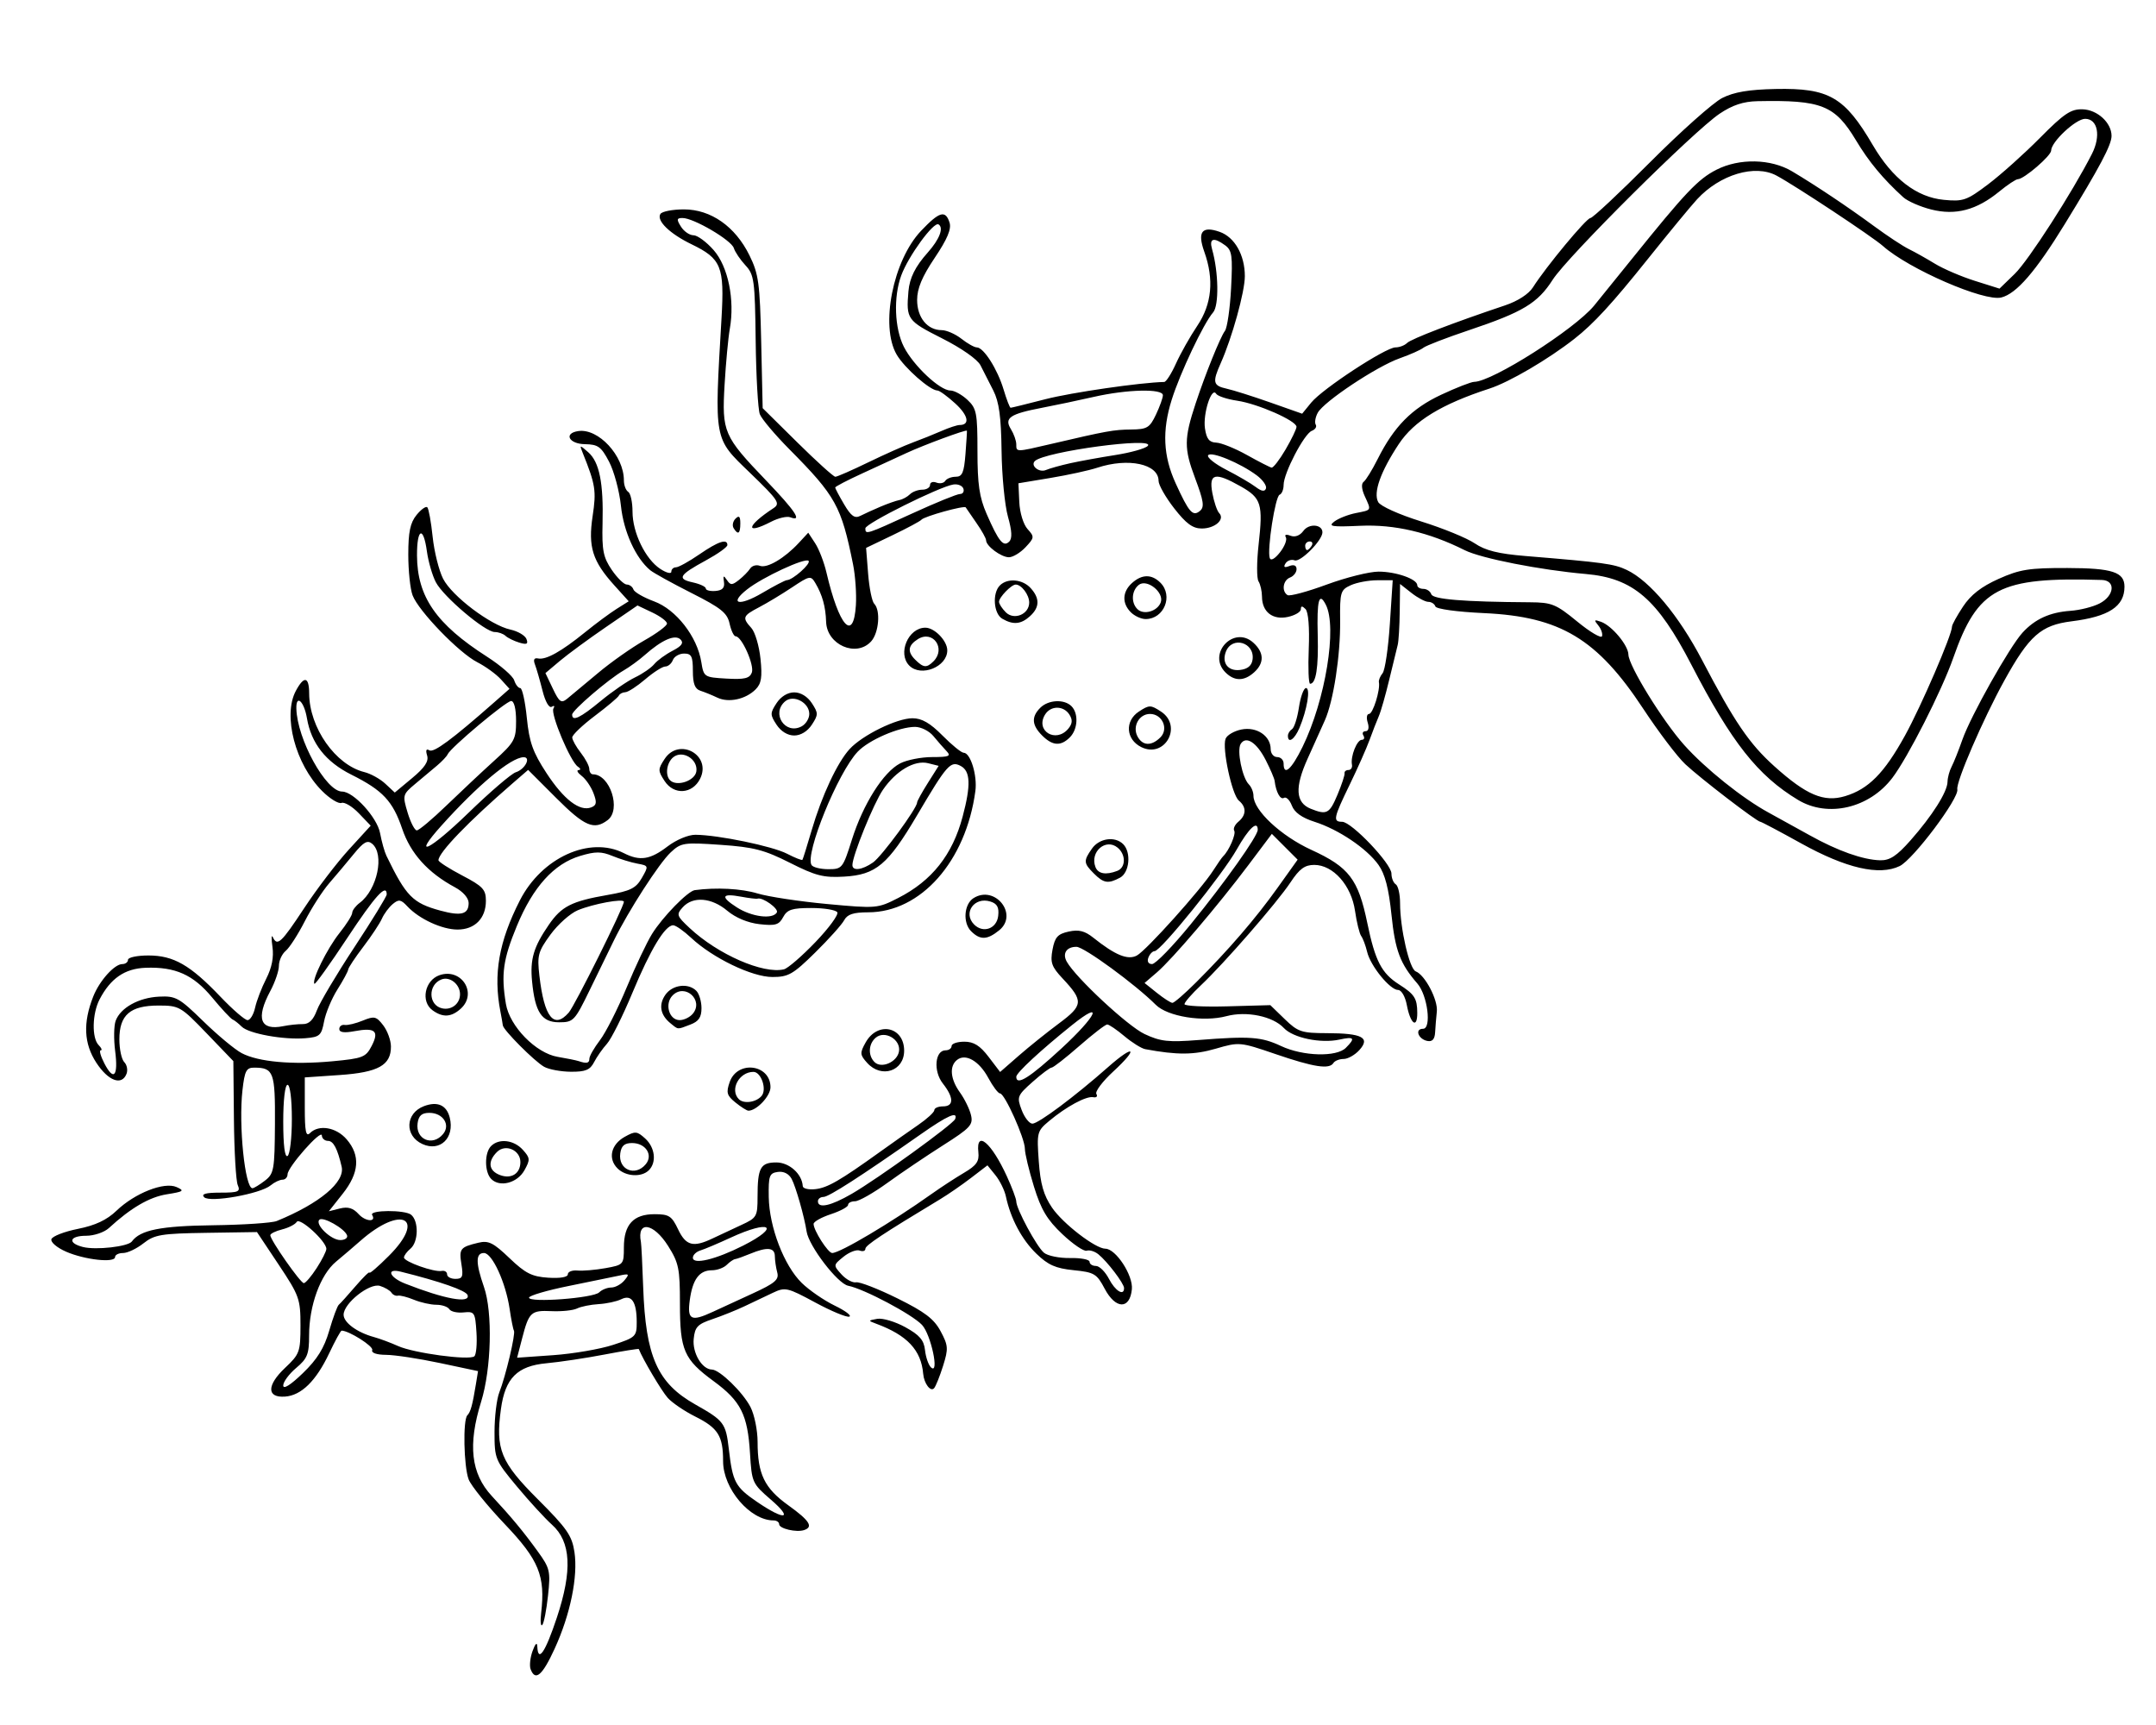 <?xml version="1.0" encoding="UTF-8" standalone="no"?>
<!-- Created with Inkscape (http://www.inkscape.org/) -->

<svg
   xmlns:dc="http://purl.org/dc/elements/1.1/"
   xmlns:cc="http://creativecommons.org/ns#"
   xmlns:rdf="http://www.w3.org/1999/02/22-rdf-syntax-ns#"
   xmlns:svg="http://www.w3.org/2000/svg"
   xmlns="http://www.w3.org/2000/svg"
   xmlns:sodipodi="http://sodipodi.sourceforge.net/DTD/sodipodi-0.dtd"
   xmlns:inkscape="http://www.inkscape.org/namespaces/inkscape"
   width="500"
   height="400"
   id="svg7055"
   version="1.1"
   inkscape:version="0.48.4 r9939"
   sodipodi:docname="prokaryote.svg">
  <defs
     id="defs7057" />
  <sodipodi:namedview
     id="base"
     pagecolor="#ffffff"
     bordercolor="#666666"
     borderopacity="1.0"
     inkscape:pageopacity="0.0"
     inkscape:pageshadow="2"
     inkscape:zoom="0.49497475"
     inkscape:cx="401.97395"
     inkscape:cy="572.56226"
     inkscape:document-units="px"
     inkscape:current-layer="layer1"
     showgrid="false"
     inkscape:window-width="846"
     inkscape:window-height="738"
     inkscape:window-x="430"
     inkscape:window-y="197"
     inkscape:window-maximized="0" />
  <g
     inkscape:label="Layer 1"
     inkscape:groupmode="layer"
     id="layer1"
     transform="translate(0,-652.362)">
    <path
       style="fill:#000000"
       d="m 123.059,1039.447 c -0.31,-0.807 -0.106,-2.719 0.452,-4.25 0.633,-1.734 1.045,-2.123 1.094,-1.033 0.173,3.834 1.863,1.336 4.534,-6.702 3.639,-10.952 3.288,-17.601 -1.139,-21.556 -1.617,-1.445 -5.275,-5.433 -8.128,-8.861 -5.058,-6.077 -5.188,-6.394 -5.188,-12.617 0,-3.511 0.5,-7.65 1.111,-9.198 1.478,-3.745 3.819,-13.62 3.392,-14.31 -0.186,-0.301 -0.634,-2.563 -0.996,-5.026 -0.897,-6.106 -4.048,-12.979 -5.951,-12.979 -1.951,0 -1.953,2.278 -0.005,7.87 2.05,5.887 1.726,18.953 -0.66,26.63 -3.107,9.995 -2.352,16.642 2.482,21.851 4.625,4.984 7.267,8.17 10.651,12.84 2.834,3.912 2.99,4.585 2.383,10.248 -0.357,3.333 -0.955,6.398 -1.327,6.81 -0.373,0.412 -0.493,-0.832 -0.267,-2.765 1.004,-8.597 -0.502,-12.284 -8.397,-20.573 -4.079,-4.282 -7.867,-8.969 -8.416,-10.414 -1.136,-2.987 -1.356,-13.806 -0.303,-14.859 0.748,-0.748 1.198,-2.383 1.981,-7.194 l 0.497,-3.057 -8.837,-1.875 c -4.86,-1.031 -10.475,-1.886 -12.477,-1.898 -2.219,-0.014 -3.476,-0.451 -3.22,-1.118 0.332,-0.866 -5.402,-4.495 -7.102,-4.495 -0.216,0 -1.512,2.362 -2.88,5.25 -3.039,6.416 -6.453,9.768 -10.229,10.043 -4.282,0.312 -4.283,-2.622 -0.002,-6.659 3.383,-3.191 3.573,-3.714 3.573,-9.853 0,-6.121 -0.283,-6.908 -5.046,-14.061 l -5.046,-7.577 -11.73,0.179 c -10.498,0.16 -12.03,0.415 -14.589,2.429 -1.572,1.238 -3.698,2.25 -4.724,2.25 -1.026,0 -1.865,0.42 -1.865,0.933 0,1.416 -7.006,0.654 -11.338,-1.233 -2.139,-0.932 -3.655,-2.22 -3.425,-2.91 0.227,-0.681 3,-1.757 6.162,-2.39 4.04,-0.809 6.694,-2.059 8.925,-4.201 4.256,-4.086 11.077,-6.772 13.947,-5.491 1.91,0.852 1.642,1.051 -2.269,1.676 -4.051,0.648 -8.33,3.142 -13.441,7.836 -1.066,0.979 -3.429,1.78 -5.25,1.78 -3.918,0 -4.404,1.688 -0.751,2.605 3.007,0.755 10.46,-0.087 11.334,-1.28 1.948,-2.66 6.667,-3.605 18.794,-3.762 7.046,-0.091 13.712,-0.534 14.812,-0.985 9.956,-4.075 15.874,-9.03 15.048,-12.6 -0.971,-4.195 -1.915,-5.978 -3.164,-5.978 -0.761,0 -1.403,-0.562 -1.426,-1.25 -0.055,-1.602 -7.951,7.332 -7.955,9 -0.002,0.688 -0.53,1.25 -1.174,1.25 -0.644,0 -1.882,0.591 -2.75,1.314 -2.374,1.976 -14.095,4.07 -15.412,2.753 -0.756,-0.756 0.335,-1.067 3.74,-1.067 4.201,0 4.711,-0.221 4.048,-1.75 -0.418,-0.963 -0.818,-7.825 -0.891,-15.25 l -0.131,-13.5 -6.195,-6.442 c -5.992,-6.232 -6.358,-6.442 -11.175,-6.442 -6.549,0 -9.063,2.175 -9.063,7.84 0,2.28 0.51,4.655 1.133,5.278 0.623,0.623 0.862,1.838 0.531,2.7 -1.088,2.835 -4.227,1.692 -7.005,-2.551 -2.901,-4.431 -3.125,-9.281 -0.712,-15.381 1.435,-3.627 4.909,-7.5 6.728,-7.5 0.729,0 1.326,-0.45 1.326,-1 0,-0.55 2.138,-0.998 4.75,-0.996 5.828,0.005 9.677,2.21 16.679,9.555 2.853,2.993 5.687,5.441 6.299,5.441 0.612,0 1.4,-1.306 1.75,-2.902 0.351,-1.596 1.513,-4.62 2.584,-6.72 1.299,-2.548 1.778,-4.991 1.44,-7.348 -0.278,-1.942 -0.242,-2.968 0.079,-2.28 1.036,2.214 1.923,1.393 7.305,-6.765 2.908,-4.408 7.562,-10.504 10.343,-13.546 l 5.056,-5.532 -2.757,-2.878 c -1.517,-1.583 -3.321,-2.662 -4.01,-2.398 -0.689,0.264 -2.716,-0.983 -4.505,-2.772 -6.206,-6.206 -9.162,-17.475 -6.089,-23.217 1.904,-3.558 3.073,-3.328 3.091,0.608 0.037,7.928 6.101,16.57 12.793,18.23 1.481,0.367 3.675,1.585 4.876,2.706 l 2.184,2.038 4.039,-3.362 c 2.926,-2.436 3.879,-3.879 3.459,-5.237 -0.377,-1.219 -0.193,-1.636 0.525,-1.192 1.007,0.623 5.289,-2.545 14.994,-11.093 l 3.588,-3.16 -1.986,-2.196 c -1.092,-1.208 -3.564,-3.001 -5.493,-3.986 -4.228,-2.158 -13.61,-11.859 -14.996,-15.506 -0.548,-1.442 -0.997,-5.692 -0.997,-9.446 0,-5.233 0.446,-7.375 1.914,-9.185 1.053,-1.298 2.177,-2.099 2.498,-1.78 0.321,0.32 0.878,3.396 1.237,6.836 0.36,3.44 1.451,7.819 2.426,9.731 2.054,4.03 10.983,10.777 15.591,11.783 1.742,0.38 3.426,1.368 3.744,2.196 0.448,1.168 0.075,1.353 -1.666,0.827 -1.234,-0.373 -2.671,-1.077 -3.194,-1.565 -0.522,-0.488 -1.651,-0.888 -2.507,-0.888 -2.232,0 -11.912,-8.194 -13.66,-11.564 -0.812,-1.566 -1.742,-4.78 -2.066,-7.142 -0.822,-5.994 -2.321,-5.37 -2.295,0.955 0.04,9.552 4.436,15.91 16.224,23.466 3.16,2.026 6.003,4.493 6.317,5.483 0.314,0.99 0.945,1.8 1.403,1.8 0.457,0 1.143,3.104 1.524,6.898 0.568,5.655 1.388,7.963 4.552,12.805 4.016,6.146 7.718,8.987 10.379,7.966 1.251,-0.48 1.355,-1.127 0.528,-3.301 -0.565,-1.487 -1.798,-3.289 -2.739,-4.004 -0.941,-0.715 -1.261,-1.321 -0.711,-1.347 0.55,-0.026 0.481,-0.378 -0.153,-0.782 -1.719,-1.096 -6.433,-12.287 -5.685,-13.497 0.356,-0.576 0.18,-0.758 -0.392,-0.405 -0.611,0.377 -1.491,-1.155 -2.136,-3.717 -0.604,-2.397 -1.392,-5.126 -1.751,-6.063 -0.441,-1.148 -0.202,-1.611 0.732,-1.419 1.826,0.375 5.367,-1.601 10.886,-6.076 2.475,-2.007 5.765,-4.444 7.31,-5.416 l 2.81,-1.767 -3.338,-3.695 c -5.072,-5.614 -6.11,-8.925 -5.032,-16.052 0.889,-5.874 0.668,-7.288 -2.285,-14.628 -0.783,-1.945 -0.748,-1.95 1.266,-0.185 2.59,2.271 3.561,7.105 3.32,16.524 -0.159,6.217 0.167,7.86 2.13,10.743 1.275,1.872 2.843,3.407 3.485,3.411 0.642,0.004 1.337,0.516 1.544,1.139 0.208,0.623 2.371,1.869 4.808,2.769 5.094,1.882 9.983,8.157 10.931,14.028 0.568,3.517 0.654,3.575 5.825,3.873 4.179,0.241 5.38,-0.04 5.894,-1.381 0.653,-1.701 -2.337,-8.422 -3.746,-8.422 -0.42,0 -1.055,-1.328 -1.411,-2.951 -0.544,-2.476 -1.966,-3.617 -8.829,-7.087 -4.5,-2.275 -8.805,-4.653 -9.567,-5.284 -3.375,-2.795 -6.172,-8.937 -6.798,-14.928 -0.359,-3.432 -1.598,-8.042 -2.755,-10.245 -1.826,-3.478 -2.56,-4.011 -5.582,-4.056 -3.74,-0.055 -5.009,-2.533 -1.557,-3.04 4.666,-0.685 10.578,5.706 10.578,11.434 0,1.122 0.45,2.318 1,2.658 0.55,0.34 1,2.409 1,4.599 0,4.853 2.988,11.008 6.442,13.271 1.407,0.922 2.558,1.215 2.558,0.653 0,-0.563 0.481,-1.023 1.07,-1.023 0.588,0 3.032,-1.35 5.43,-3 4.383,-3.016 6.5,-3.719 6.5,-2.159 0,0.463 -2.236,2.058 -4.969,3.546 -6.269,3.412 -6.79,4.288 -3.04,5.111 1.655,0.363 3.009,1 3.009,1.414 0,0.414 1.012,0.67 2.25,0.569 1.599,-0.131 2.166,-0.734 1.958,-2.083 -0.233,-1.514 -0.096,-1.608 0.674,-0.463 0.839,1.248 1.205,1.248 2.792,0 1.004,-0.79 2.176,-1.98 2.603,-2.644 0.427,-0.665 1.443,-0.953 2.258,-0.64 1.667,0.64 5.719,-1.743 9.018,-5.303 l 2.201,-2.374 1.605,2.45 c 0.883,1.347 2.058,4.391 2.612,6.763 2.928,12.538 6.275,16.265 6.833,7.606 0.167,-2.589 -0.132,-6.864 -0.663,-9.5 -2.721,-13.493 -4.009,-15.821 -14.738,-26.642 -3.354,-3.383 -6.449,-7.051 -6.876,-8.151 -0.428,-1.1 -0.863,-8.792 -0.966,-17.093 -0.175,-13.972 -0.35,-15.266 -2.362,-17.426 -1.196,-1.283 -2.413,-3.087 -2.706,-4.009 -0.587,-1.85 -9.318,-6.971 -11.885,-6.971 -1.373,0 -1.431,0.308 -0.374,2 0.687,1.1 1.994,2 2.905,2 0.911,0 3.017,1.55 4.681,3.445 3.362,3.829 4.935,11.522 3.738,18.281 -0.368,2.076 -0.91,7.879 -1.204,12.896 -0.646,11.002 -0.232,11.959 9.608,22.222 6.856,7.15 8.505,9.656 5.631,8.553 -0.775,-0.298 -2.778,0.167 -4.45,1.031 -6.127,3.168 -5.761,0.991 0.526,-3.13 1.674,-1.097 1.198,-1.817 -5.415,-8.202 -8.473,-8.18 -8.286,-7.171 -6.615,-35.844 0.7,-12.003 -0.034,-13.814 -6.951,-17.163 -5.068,-2.454 -8.179,-5.479 -7.223,-7.026 0.361,-0.585 2.813,-1.063 5.448,-1.063 6.261,0 11.909,3.959 15.208,10.66 2.133,4.334 2.418,6.44 2.723,20.137 l 0.341,15.297 8.049,7.953 c 4.427,4.374 8.387,7.953 8.8,7.953 0.413,0 3.837,-1.499 7.61,-3.331 3.773,-1.832 8.435,-3.91 10.36,-4.617 1.925,-0.707 4.918,-1.909 6.651,-2.669 1.733,-0.761 3.619,-1.383 4.191,-1.383 2.481,0 2.034,-2.226 -1.005,-5.002 -1.806,-1.649 -3.663,-2.998 -4.127,-2.998 -1.701,0 -7.658,-5.247 -9.455,-8.329 -3.865,-6.628 -0.857,-21.852 5.675,-28.718 4.247,-4.465 5.646,-4.865 6.592,-1.886 0.468,1.473 -0.519,3.817 -3.433,8.156 -2.946,4.387 -4.089,7.12 -4.089,9.778 0,4.08 2.375,6.999 5.694,6.999 1.12,0 3.181,0.9 4.579,2 1.398,1.1 3.003,2 3.567,2 1.587,0 4.799,5.047 6.206,9.75 0.699,2.337 1.437,4.25 1.639,4.25 0.203,0 3.844,-0.896 8.092,-1.992 6.035,-1.556 22.009,-3.872 27.53,-3.991 0.443,-0.01 1.667,-1.93 2.72,-4.267 1.053,-2.337 3.275,-6.275 4.939,-8.75 3.395,-5.048 3.934,-10.736 1.629,-17.189 -1.646,-4.61 -0.547,-6.039 3.545,-4.612 3.496,1.219 5.86,5.371 5.86,10.293 0,3.606 -2.96,14.28 -5.59,20.16 -1.975,4.416 -1.791,5.227 1.34,5.913 1.512,0.331 6.078,1.774 10.145,3.206 l 7.395,2.604 2.105,-2.578 c 2.613,-3.2 17.261,-12.796 19.533,-12.796 0.919,0 2.132,-0.46 2.695,-1.023 0.942,-0.942 10.9,-4.764 22.724,-8.721 2.948,-0.987 5.484,-2.628 6.473,-4.189 3.011,-4.752 12.397,-16.067 13.328,-16.067 0.508,0 6.74,-5.832 13.85,-12.961 7.11,-7.128 14.631,-13.822 16.714,-14.874 2.735,-1.381 6.176,-1.961 12.385,-2.087 12.372,-0.251 15.985,1.837 22.54,13.021 4.552,7.767 10.14,12.076 16.444,12.682 4.518,0.434 5.324,0.152 10.298,-3.603 2.968,-2.241 8.383,-7.091 12.034,-10.778 5.563,-5.618 7.159,-6.689 9.854,-6.612 3.44,0.098 6.732,3.116 6.732,6.173 0,2.089 -2.717,7.208 -10.866,20.475 -6.748,10.985 -11.179,16.107 -14.702,16.991 -3.974,0.997 -21.46,-6.602 -27.433,-11.923 -2.419,-2.155 -20.327,-14.004 -24.711,-16.35 -4.989,-2.67 -13.111,-0.242 -18.41,5.504 -1.441,1.563 -6.579,7.792 -11.418,13.842 -8.296,10.374 -12.555,15.002 -17.032,18.512 -6.064,4.753 -15.081,10.039 -19.666,11.528 -11.169,3.628 -17.514,7.511 -21.07,12.892 -4.227,6.397 -5.943,11.233 -4.766,13.431 0.506,0.946 4.821,2.891 9.992,4.502 5.005,1.56 10.584,3.843 12.396,5.074 2.452,1.664 5.458,2.415 11.741,2.932 18.165,1.495 20.547,1.822 23.507,3.226 5.366,2.546 12.058,10.551 17.475,20.904 7.502,14.338 10.948,19.401 16.755,24.623 7.443,6.692 11.496,8.407 16.396,6.939 5.435,-1.628 9.106,-5.339 13.913,-14.062 3.76,-6.823 10.899,-23.373 10.899,-25.265 0,-0.428 1.152,-2.519 2.56,-4.647 1.798,-2.717 4.254,-4.627 8.25,-6.415 4.921,-2.202 7.077,-2.542 15.958,-2.519 10.432,0.027 13.231,0.945 13.231,4.336 0,4.575 -3.63,6.945 -12.295,8.028 -7.06,0.882 -9.818,3.317 -15.575,13.748 -4.939,8.948 -11.252,23.559 -10.895,25.214 0.444,2.058 -10.239,16.273 -13.369,17.789 -4.735,2.293 -12.46,0.51 -22.9,-5.287 -4.934,-2.74 -9.171,-4.981 -9.416,-4.981 -0.778,0 -13.917,-10.08 -17.405,-13.353 -1.845,-1.731 -6.236,-7.523 -9.759,-12.871 -10.669,-16.198 -19.236,-21.347 -36.876,-22.161 -6.354,-0.293 -11.122,-0.95 -11.326,-1.56 -0.193,-0.58 -0.928,-1.054 -1.633,-1.054 -0.705,0 -2.467,-0.933 -3.917,-2.073 l -2.635,-2.073 -0.076,6.323 c -0.042,3.477 -0.255,6.998 -0.474,7.823 -0.219,0.825 -1.096,4.425 -1.95,8 -0.854,3.575 -1.945,7.4 -2.425,8.5 -0.48,1.1 -1.444,3.575 -2.142,5.5 -0.699,1.925 -2.769,6.587 -4.601,10.36 -3.777,7.779 -3.953,8.64 -1.766,8.64 2.178,0 11.435,9.72 11.435,12.008 0,1.031 0.45,2.152 1,2.492 0.55,0.34 1,2.316 1,4.392 0,5.834 2.163,15.233 3.636,15.798 2.144,0.823 5.18,6.604 4.889,9.309 -0.148,1.375 -0.327,3.546 -0.397,4.823 -0.088,1.596 -0.649,2.222 -1.795,2 -2.127,-0.412 -2.99,-2.823 -1.011,-2.823 2.039,0 1.065,-7.76 -1.318,-10.5 -3.987,-4.585 -5.143,-7.653 -5.995,-15.914 -0.632,-6.122 -1.502,-9.47 -3.015,-11.595 -2.71,-3.806 -9.259,-8.215 -14.842,-9.992 -2.914,-0.928 -4.645,-2.165 -5.248,-3.752 -0.495,-1.302 -1.319,-2.109 -1.83,-1.793 -0.84,0.519 -1.857,-1.336 -2.169,-3.954 -0.066,-0.55 -0.991,-2.709 -2.057,-4.799 -2.102,-4.121 -4.596,-5.726 -5.82,-3.745 -0.918,1.486 0.367,7.838 1.895,9.366 0.593,0.593 1.078,1.785 1.078,2.65 0,3.365 6.365,9.308 13.442,12.55 8.723,3.996 10.856,6.791 12.966,16.992 1.81,8.75 3.293,11.614 7.356,14.199 3.595,2.287 4.202,3.237 4.221,6.596 0.021,3.779 -1.596,2.576 -2.417,-1.798 -0.371,-1.979 -1.254,-3.511 -2.024,-3.511 -1.875,0 -6.404,-5.567 -7.182,-8.827 -0.351,-1.47 -0.969,-3.123 -1.374,-3.673 -0.405,-0.55 -1.053,-3.187 -1.44,-5.86 -0.854,-5.893 -5.07,-10.64 -9.45,-10.64 -2.201,0 -3.428,0.9 -5.506,4.039 -3.108,4.697 -15.4,18.813 -20.841,23.933 -2.062,1.94 -3.749,3.882 -3.75,4.314 -9e-4,0.433 4.478,0.662 9.953,0.51 l 9.954,-0.277 3.343,3.24 c 3.063,2.969 3.884,3.242 9.796,3.256 8.167,0.019 10.118,1.039 7.508,3.924 -1.026,1.134 -2.669,2.061 -3.651,2.061 -0.982,0 -2.046,0.421 -2.365,0.936 -0.942,1.524 -4.531,0.971 -13.405,-2.064 -8.276,-2.831 -8.425,-2.844 -13.917,-1.247 -5.01,1.456 -8.941,1.481 -16.32,0.101 -0.881,-0.165 -3.053,-1.521 -4.827,-3.013 -1.773,-1.492 -3.57,-2.713 -3.992,-2.713 -0.422,0 -3.339,2.25 -6.481,5 -3.143,2.75 -6.025,5 -6.406,5.001 -0.381,4.3e-4 -2.371,1.495 -4.422,3.321 -3.557,3.166 -3.675,3.469 -2.531,6.499 0.66,1.748 1.783,3.179 2.495,3.179 1.4,0 9.883,-6.338 17.53,-13.097 6.136,-5.424 7.23,-4.534 1.228,0.999 -2.502,2.307 -4.267,4.653 -3.92,5.213 0.346,0.561 0.022,0.898 -0.721,0.749 -1.61,-0.322 -6.237,2.171 -10.242,5.52 -2.79,2.333 -2.874,2.661 -2.395,9.357 0.376,5.26 1.12,7.857 3.072,10.73 2.518,3.706 10.068,9.518 12.376,9.526 2.422,0.009 6.455,6.177 6.142,9.394 -0.462,4.743 -3.763,4.685 -6.303,-0.112 -1.844,-3.482 -2.408,-3.818 -7.22,-4.302 -4.159,-0.418 -5.915,-1.198 -8.637,-3.837 -3.372,-3.268 -5.964,-8.14 -7.057,-13.262 -0.308,-1.443 -1.396,-3.656 -2.418,-4.919 l -1.858,-2.295 -3.809,2.919 c -2.095,1.605 -5.302,3.819 -7.127,4.919 -13.436,8.098 -17.372,10.707 -17.372,11.513 0,0.508 -0.601,0.693 -1.335,0.412 -0.734,-0.282 -2.418,0.364 -3.741,1.436 -2.386,1.932 -2.39,1.966 -0.476,4.081 1.061,1.173 2.59,2.003 3.397,1.845 0.807,-0.158 5.109,1.513 9.562,3.713 6.386,3.156 8.506,4.768 10.042,7.637 1.771,3.307 1.823,4.033 0.576,8 -0.754,2.4 -1.692,4.74 -2.084,5.2 -0.807,0.947 -2.343,-1.073 -2.537,-3.337 -0.471,-5.499 -3.714,-8.954 -10.902,-11.612 -1.912,-0.707 -1.901,-0.757 0.258,-1.134 1.242,-0.217 4.167,0.655 6.5,1.939 3.308,1.819 4.314,2.992 4.569,5.321 0.18,1.643 0.799,3.437 1.376,3.987 2.037,1.941 0.012,-7.643 -2.081,-9.848 -2.339,-2.465 -13.401,-8.327 -17.122,-9.073 -2.45,-0.491 -9.125,-9.207 -9.633,-12.579 -0.51,-3.383 -2.502,-10.385 -3.469,-12.19 -0.643,-1.202 -1.857,-1.814 -3.216,-1.62 -1.954,0.278 -2.173,0.887 -2.095,5.811 0.11,6.962 3.549,15.918 7.652,19.929 1.734,1.695 5.178,4.062 7.653,5.261 2.476,1.199 3.994,2.348 3.374,2.555 -0.62,0.207 -4.184,-1.274 -7.92,-3.292 -6.441,-3.478 -6.949,-3.593 -9.819,-2.23 -1.665,0.791 -4.602,2.185 -6.527,3.099 -1.925,0.914 -5.3,2.27 -7.5,3.014 -3.44,1.163 -4.045,1.807 -4.32,4.601 -0.32,3.25 1.945,7.045 4.225,7.078 1.792,0.026 7.164,5.244 8.942,8.684 0.909,1.76 1.653,5.406 1.653,8.101 0,7.431 1.586,10.714 7.087,14.666 4.968,3.569 5.908,5.035 3.701,5.771 -1.795,0.598 -5.788,-0.336 -5.788,-1.354 0,-0.486 -0.585,-0.883 -1.301,-0.883 -5.444,0 -11.699,-7.34 -11.699,-13.727 0,-5.871 -1.147,-7.707 -6.482,-10.371 -2.469,-1.233 -5.33,-3.178 -6.358,-4.322 -1.406,-1.564 -5.828,-9.024 -6.708,-11.316 -0.05,-0.13 -3.638,0.442 -7.975,1.272 -4.336,0.83 -10.38,1.738 -13.43,2.018 -6.777,0.623 -9.583,3.439 -10.569,10.606 -1.284,9.336 -0.059,12.331 8.567,20.946 6.754,6.745 7.91,8.412 8.483,12.232 0.85,5.669 -0.956,14.477 -4.596,22.412 -2.845,6.201 -4.475,7.604 -5.557,4.783 z m 55.711,-39.345 c -4.306,-3.713 -4.425,-3.977 -4.836,-10.747 -0.545,-8.956 -2.126,-12.096 -8.418,-16.711 -6.917,-5.074 -7.831,-7.175 -7.831,-17.989 0,-8.13 -0.274,-9.465 -2.75,-13.384 -3.396,-5.376 -7.287,-5.929 -6.298,-0.896 0.104,0.529 0.341,5.254 0.526,10.5 0.568,16.058 3.297,22.202 12.058,27.146 6.693,3.777 7.101,4.32 7.806,10.393 0.886,7.63 1.484,8.75 6.504,12.185 6.47,4.427 8.576,4.104 3.24,-0.497 z M 76.352,960.915 c 0.879,-3.025 1.877,-5.725 2.217,-6 0.341,-0.275 2.081,-2.203 3.867,-4.285 1.787,-2.082 3.248,-3.509 3.248,-3.171 0,0.338 2.025,-1.411 4.5,-3.886 8.808,-8.808 2.932,-11.885 -6.619,-3.466 -1.44,1.27 -3.974,3.434 -5.63,4.809 -3.629,3.012 -6.251,10.185 -6.251,17.1 0,4.361 -0.399,5.365 -3,7.554 -1.65,1.388 -3,3.216 -3,4.061 0,0.965 1.687,-0.091 4.535,-2.839 3.35,-3.232 4.952,-5.813 6.133,-9.876 z m 34.143,0.39 c -0.295,-4.638 -0.448,-4.875 -2.985,-4.613 -1.471,0.152 -2.96,-0.186 -3.309,-0.75 -0.349,-0.564 -1.703,-1.026 -3.01,-1.026 -1.307,0 -3.643,-0.523 -5.191,-1.161 -1.548,-0.639 -3.224,-1.065 -3.723,-0.947 -0.5,0.118 -1.175,-0.199 -1.5,-0.704 -0.325,-0.505 -1.519,-1.207 -2.653,-1.56 -2.408,-0.75 -8.439,4.03 -8.439,6.689 0,1.801 3.115,4.097 7,5.159 1.375,0.376 3.91,1.319 5.634,2.096 3.644,1.642 16.487,3.373 17.677,2.382 0.446,-0.371 0.671,-2.875 0.5,-5.564 z m 31.704,2.908 c 5.247,-1.723 5.471,-1.941 5.463,-5.297 -0.011,-4.722 -1.201,-6.465 -3.6,-5.277 -1.032,0.511 -3.39,1.019 -5.238,1.128 -1.849,0.109 -4.099,0.563 -5,1.01 -0.901,0.447 -3.564,0.725 -5.918,0.618 -4.79,-0.217 -5.236,0.201 -6.845,6.411 l -1.138,4.39 8.403,-0.593 c 4.622,-0.326 10.865,-1.402 13.874,-2.39 z m 23.082,-7.644 c 1.597,-0.741 5.74,-2.649 9.207,-4.241 5.254,-2.412 6.214,-3.229 5.764,-4.903 -0.297,-1.105 -0.546,-2.796 -0.554,-3.759 -0.016,-2.038 -1.757,-2.217 -5.699,-0.584 -1.548,0.641 -3.13,1.204 -3.515,1.25 -0.385,0.046 -1.262,0.646 -1.95,1.334 -0.688,0.688 -2.23,1.25 -3.428,1.25 -2.933,0 -4.494,2.113 -5.144,6.961 -0.61,4.546 0.314,5.014 5.318,2.692 z m -56.845,-3.899 c -0.353,-1.058 -6.302,-3.141 -15.501,-5.428 -3.456,-0.859 -2.668,1.313 1,2.76 9.11,3.592 15.182,4.709 14.501,2.668 z m 30.522,-0.628 c 0.619,-0.619 1.881,-1.126 2.804,-1.126 0.923,0 2.295,-0.748 3.05,-1.661 1.227,-1.485 1.108,-1.603 -1.128,-1.116 -1.375,0.3 -6.661,1.385 -11.747,2.411 -5.086,1.026 -9.248,2.249 -9.25,2.717 -0.005,1.235 14.935,0.11 16.271,-1.225 z m 121.726,-0.991 c 0,-1.064 -3.901,-6.192 -5.977,-7.857 -0.838,-0.672 -2.046,-1.039 -2.684,-0.816 -0.638,0.223 -3.181,-1.502 -5.65,-3.835 -3.545,-3.349 -4.931,-5.671 -6.59,-11.04 -1.155,-3.739 -2.1,-7.68 -2.1,-8.758 0,-2.413 -4.676,-12.831 -5.759,-12.831 -0.432,0 -1.662,-1.626 -2.732,-3.613 -2.119,-3.934 -5.282,-5.743 -7.259,-4.149 -1.813,1.461 -1.535,4.448 0.703,7.553 1.074,1.49 2.222,3.842 2.55,5.227 0.534,2.251 -0.148,2.99 -6.465,7 -3.884,2.466 -9.706,6.395 -12.937,8.733 -3.231,2.337 -6.601,4.25 -7.488,4.25 -0.887,0 -1.613,0.378 -1.613,0.84 0,0.462 -1.8,1.434 -4,2.16 -2.2,0.726 -4,1.741 -4,2.256 0,1.505 3.349,6.744 4.311,6.744 1.828,0 13.735,-7.074 23.098,-13.724 2.15,-1.527 5.525,-3.728 7.5,-4.891 2.874,-1.693 3.534,-2.641 3.304,-4.75 -0.578,-5.293 3.046,-2.226 6.623,5.604 1.191,2.607 2.165,5.209 2.165,5.783 0,1.735 4.733,10.511 6.427,11.917 0.871,0.723 3.606,1.273 6.078,1.224 2.472,-0.05 4.495,0.343 4.495,0.873 0,0.53 0.663,0.964 1.474,0.964 0.811,0 2.172,1.35 3.026,3 1.456,2.815 3.5,4.062 3.5,2.135 z M 73.435,946.416 c 1.238,-1.91 2.25,-3.914 2.25,-4.453 0,-1.757 -6.17,-7.392 -6.864,-6.269 -0.361,0.584 -1.889,1.371 -3.396,1.749 -1.507,0.378 -2.74,0.982 -2.74,1.343 0,1.111 7.009,11.129 7.777,11.116 0.398,-0.007 1.736,-1.575 2.973,-3.486 z m 33.577,-0.875 c -0.588,-3.626 -0.295,-4 3.944,-5.013 2.339,-0.559 3.462,-10e-4 7.201,3.577 3.686,3.527 5.195,4.289 8.979,4.536 2.782,0.181 4.549,-0.124 4.549,-0.787 0,-0.596 1.012,-0.989 2.25,-0.874 1.238,0.115 4.162,-0.135 6.5,-0.556 4.173,-0.752 4.25,-0.839 4.25,-4.809 0,-5.303 2.213,-7.701 7.108,-7.701 3.358,0 3.991,0.406 5.459,3.5 1.815,3.825 3.515,4.271 8.029,2.109 1.597,-0.765 4.591,-2.166 6.654,-3.114 3.574,-1.642 3.75,-1.949 3.75,-6.527 0,-6.737 0.674,-7.968 4.366,-7.968 2.987,0 5.958,2.67 6.119,5.5 0.031,0.55 1.333,0.863 2.892,0.696 2.831,-0.304 5.703,-1.96 15.122,-8.721 2.75,-1.974 6.688,-4.748 8.75,-6.164 2.062,-1.417 3.75,-2.966 3.75,-3.443 0,-0.477 0.9,-0.867 2,-0.867 2.56,0 2.548,-2.034 -0.032,-5.314 -2.24,-2.847 -1.836,-7.686 0.64,-7.686 0.765,0 1.392,-0.45 1.392,-1 0,-0.55 1.327,-1 2.949,-1 2.197,0 3.632,0.895 5.627,3.511 l 2.678,3.511 4.306,-3.761 c 2.369,-2.068 6.574,-5.445 9.345,-7.503 5.65,-4.197 5.73,-5.207 0.826,-10.434 -2.545,-2.713 -2.885,-3.688 -2.324,-6.678 0.541,-2.884 1.201,-3.62 3.745,-4.179 2.339,-0.514 3.726,-0.169 5.718,1.421 5.083,4.057 8.002,5.252 10.094,4.132 2.188,-1.171 14.923,-15.347 17.69,-19.692 0.99,-1.555 2.036,-3.052 2.324,-3.327 1.356,-1.296 3.035,-5.172 2.568,-5.927 -0.288,-0.465 0.147,-1.402 0.966,-2.082 1.859,-1.543 1.903,-3.402 0.116,-4.886 -1.615,-1.34 -3.936,-12.136 -3.085,-14.352 0.323,-0.841 1.981,-1.807 3.686,-2.148 3.517,-0.703 6.773,1.484 6.773,4.55 0,1.015 0.675,1.845 1.5,1.845 0.825,0 1.5,0.675 1.5,1.5 0,2.989 1.82,1.388 4.388,-3.86 5.31,-10.854 8.076,-27.759 5.394,-32.975 -1.57,-3.054 -2.089,-1.092 -1.873,7.086 0.198,7.473 -0.395,11.247 -1.766,11.252 -0.354,10e-4 -0.495,-3.653 -0.313,-8.12 0.2,-4.926 -0.095,-8.547 -0.75,-9.202 -0.773,-0.773 -1.08,-0.762 -1.08,0.041 0,0.616 -1.347,1.416 -2.993,1.778 -3.529,0.775 -5.999,-1.143 -6.022,-4.677 -0.008,-1.277 -0.372,-2.884 -0.809,-3.571 -0.436,-0.687 -0.427,-4.512 0.02,-8.5 1.058,-9.429 0.638,-10.808 -4.117,-13.5 -5.999,-3.396 -7.451,-3.067 -6.612,1.5 0.379,2.062 1.093,4.167 1.587,4.676 1.413,1.456 -0.983,3.574 -4.043,3.574 -2.08,0 -3.623,-1.128 -6.378,-4.664 -1.999,-2.565 -3.634,-5.435 -3.634,-6.378 0,-3.93 -7.002,-5.433 -14.217,-3.052 -1.899,0.627 -6.789,1.694 -10.867,2.372 l -7.415,1.233 0.201,4.361 c 0.114,2.466 0.946,5.184 1.914,6.255 1.625,1.796 1.601,2.013 -0.469,4.216 -1.2,1.278 -2.932,2.323 -3.848,2.323 -1.799,0 -5.299,-2.596 -5.299,-3.929 0,-0.45 -1.011,-2.263 -2.247,-4.028 -1.236,-1.765 -2.348,-3.384 -2.471,-3.598 -0.302,-0.521 -9.648,2.075 -10.282,2.856 -0.275,0.339 -3.274,1.946 -6.664,3.572 l -6.164,2.956 0.472,6.002 c 0.26,3.301 0.896,6.429 1.414,6.952 1.513,1.524 1.087,6.733 -0.712,8.721 -3.432,3.792 -10.274,0.82 -10.445,-4.536 -0.112,-3.512 -0.87,-6.24 -2.5,-8.992 -1.045,-1.764 -1.315,-1.714 -5.389,1 -2.359,1.572 -5.802,3.648 -7.65,4.615 -3.816,1.996 -3.971,2.411 -1.799,4.81 0.859,0.949 1.813,4.161 2.12,7.137 0.441,4.272 0.203,5.768 -1.132,7.102 -2.31,2.31 -6.26,3.161 -8.877,1.911 -1.195,-0.57 -2.96,-1.289 -3.923,-1.596 -1.285,-0.411 -1.75,-1.631 -1.75,-4.591 0,-3.385 -0.325,-4.031 -2.031,-4.031 -1.117,0 -2.29,0.675 -2.607,1.5 -0.317,0.825 -1.107,1.5 -1.756,1.5 -0.649,0 -2.739,1.332 -4.643,2.959 -1.904,1.628 -3.987,2.978 -4.629,3 -0.642,0.022 -1.317,0.378 -1.5,0.791 -0.183,0.412 -2.696,2.53 -5.583,4.705 -2.888,2.176 -5.24,4.426 -5.228,5 0.012,0.574 0.902,2.17 1.978,3.545 1.076,1.375 1.966,3.062 1.978,3.75 0.012,0.688 0.386,1.25 0.831,1.25 3.978,0 6.631,8.186 3.438,10.61 -3.167,2.404 -5.357,1.465 -11.944,-5.122 l -6.512,-6.512 -3.646,3.156 c -10.226,8.854 -17.146,16.033 -17.146,17.791 0,0.36 2.475,1.949 5.5,3.531 4.808,2.515 5.5,3.256 5.5,5.882 0,4.057 -2.571,6.662 -6.574,6.662 -3.601,0 -8.935,-2.467 -11.645,-5.385 -1.49,-1.604 -1.992,-1.685 -3.37,-0.541 -0.891,0.739 -2.024,2.263 -2.519,3.385 -0.495,1.123 -2.443,4.066 -4.329,6.541 -1.886,2.475 -3.46,4.846 -3.496,5.27 -0.036,0.423 -1.16,2.502 -2.497,4.62 -1.337,2.117 -2.732,5.459 -3.101,7.426 -0.609,3.246 -1.008,3.604 -4.32,3.88 -5.016,0.418 -13.152,-1.056 -14.774,-2.678 -0.737,-0.737 -1.698,-1.492 -2.136,-1.679 -0.438,-0.187 -2.563,-2.472 -4.721,-5.079 -4.38,-5.29 -8.565,-7.159 -15.45,-6.898 -4.822,0.182 -8.121,2.452 -10.663,7.338 -1.72,3.307 -1.83,8.975 -0.205,10.6 0.66,0.66 0.873,1.2 0.474,1.2 -0.399,0 -0.02,1.365 0.843,3.033 2.182,4.22 3.255,2.982 2.502,-2.887 -0.349,-2.723 -0.296,-5.868 0.119,-6.99 1.12,-3.027 5.338,-5.373 10.072,-5.603 3.869,-0.188 4.65,0.247 10.239,5.694 3.328,3.243 7.339,6.577 8.914,7.409 3.859,2.039 11.808,2.751 21.043,1.885 7.067,-0.662 7.743,-0.927 9.11,-3.571 1.79,-3.462 0.798,-4.307 -3.999,-3.407 -2.374,0.445 -3.517,0.284 -3.517,-0.495 0,-0.635 0.562,-1.063 1.25,-0.951 0.688,0.112 2.58,-0.342 4.205,-1.01 2.661,-1.093 3.132,-0.984 4.728,1.09 0.975,1.267 1.782,3.471 1.795,4.898 0.037,4.369 -2.928,6.022 -11.906,6.637 l -8.072,0.553 0,7.057 c 0,5.489 0.267,6.79 1.2,5.857 2.058,-2.058 6.091,-1.369 8.518,1.456 3.208,3.734 2.911,7.762 -0.93,12.612 l -3.212,4.056 2.572,-0.645 c 1.86,-0.467 3.063,-0.103 4.346,1.315 1.581,1.747 4.168,1.903 3.125,0.188 -0.714,-1.173 7.633,-1.217 9.043,-0.048 1.8,1.494 1.701,6.321 -0.161,7.867 -0.825,0.685 -1.5,1.605 -1.5,2.045 0,0.97 6.997,3.46 8.75,3.114 0.688,-0.136 1.25,0.223 1.25,0.797 0,0.574 0.872,1.044 1.937,1.044 1.641,0 1.854,-0.515 1.39,-3.373 z m 6.916,-19.784 c -1.583,-1.583 -1.608,-6.078 -0.043,-7.643 1.837,-1.837 5.281,-1.431 7.362,0.868 1.708,1.888 1.741,2.303 0.373,4.75 -1.652,2.956 -5.696,4.021 -7.692,2.025 z m 6.757,-3.93 c 0,-2.789 -3.481,-4.288 -5.431,-2.339 -2.218,2.218 -1.947,4.348 0.681,5.344 2.648,1.003 4.75,-0.327 4.75,-3.004 z m 22.518,1.463 c -2.262,-2.262 -1.519,-5.528 1.663,-7.309 2.448,-1.37 2.862,-1.337 4.75,0.372 2.299,2.081 2.705,5.525 0.868,7.362 -1.701,1.701 -5.37,1.487 -7.282,-0.425 z m 6.551,-0.959 c 1.78,-2.144 -0.013,-4.916 -3.179,-4.916 -1.759,0 -2.48,0.631 -2.728,2.387 -0.534,3.778 3.454,5.485 5.907,2.529 z m -51.798,-4.684 c -4.186,-1.913 -3.975,-7.135 0.356,-8.781 3.138,-1.193 5.259,-0.253 5.989,2.657 1.178,4.694 -2.245,7.998 -6.344,6.124 z m 4.798,-2.316 c 1.78,-2.144 -0.013,-4.916 -3.179,-4.916 -1.759,0 -2.48,0.631 -2.728,2.387 -0.534,3.778 3.454,5.485 5.907,2.529 z m 67.811,-7.312 c -2.012,-1.629 -2.2,-2.296 -1.342,-4.75 1.788,-5.113 9.461,-4.131 9.461,1.211 0,2.026 -3.206,5.434 -5.112,5.434 -0.367,0 -1.72,-0.853 -3.007,-1.895 z m 6.066,-1.541 c 1.265,-1.525 -0.114,-5.564 -1.9,-5.564 -3.336,0 -5.555,4.158 -3.38,6.333 1.149,1.149 4.037,0.728 5.28,-0.769 z m -50.447,-6.75 c -2.234,-1.256 -9.459,-8.505 -9.574,-9.607 -0.041,-0.389 -0.293,-1.833 -0.561,-3.208 -1.682,-8.642 -0.355,-16.219 4.511,-25.757 5.07,-9.937 16.193,-14.991 24.124,-10.96 3.706,1.884 6.095,1.52 10.094,-1.536 2.046,-1.564 4.846,-2.738 6.5,-2.727 5.277,0.036 17.848,2.637 21.249,4.398 1.839,0.952 3.445,1.585 3.569,1.406 0.124,-0.178 1.083,-3.249 2.13,-6.824 2.348,-8.015 5.955,-15.737 8.806,-18.849 2.957,-3.229 10.955,-7.151 14.58,-7.151 2.167,0 4.089,1.105 6.955,4 2.178,2.2 4.391,4 4.917,4 1.59,0 3.202,5.279 2.715,8.893 -2.193,16.287 -12.65,28.107 -24.866,28.107 -3.429,0 -4.828,0.464 -5.567,1.846 -0.543,1.015 -3.573,4.39 -6.733,7.5 -5.127,5.046 -6.192,5.654 -9.906,5.654 -4.716,0 -13.849,-4.403 -18.845,-9.086 -1.704,-1.597 -3.576,-2.906 -4.16,-2.909 -1.887,-0.008 -5.256,5.569 -9.446,15.637 -2.252,5.412 -4.916,10.744 -5.919,11.849 -1.003,1.105 -2.345,3.022 -2.983,4.259 -0.93,1.803 -1.997,2.244 -5.375,2.22 -2.318,-0.017 -5.115,-0.537 -6.215,-1.155 z m 10.5,-1.881 c 0,-0.587 1.102,-2.511 2.448,-4.277 1.347,-1.765 4.127,-7.248 6.178,-12.183 2.051,-4.935 4.711,-10.548 5.911,-12.473 2.461,-3.949 8.298,-9.927 9.903,-10.143 5.005,-0.674 10.805,-0.367 14.56,0.772 2.475,0.751 9.734,1.851 16.131,2.445 11.443,1.062 11.71,1.04 16.5,-1.404 7.815,-3.987 12.572,-9.994 14.931,-18.858 1.941,-7.293 1.821,-10.537 -0.436,-11.745 -2.365,-1.266 -3.183,-0.342 -10.129,11.433 -6.756,11.454 -9.531,13.79 -16.892,14.221 -4.802,0.281 -6.608,-0.178 -12.605,-3.208 -5.92,-2.991 -8.396,-3.632 -16.052,-4.161 -8.592,-0.593 -9.182,-0.503 -11.602,1.761 -2.675,2.503 -9.814,13.569 -13.15,20.386 -1.077,2.2 -3.599,7.375 -5.606,11.5 -3.494,7.184 -3.794,7.5 -7.106,7.5 -4.05,0 -5.588,-2.327 -6.276,-9.5 -0.492,-5.125 0.352,-7.971 3.884,-13.106 2.948,-4.286 5.269,-5.463 13.647,-6.922 5.3,-0.923 6.553,-1.545 7.925,-3.936 1.605,-2.797 1.59,-2.847 -1.017,-3.324 -1.456,-0.266 -4.069,-1.069 -5.807,-1.784 -2.587,-1.064 -3.942,-1.065 -7.475,-0.007 -6.098,1.827 -10.945,7.192 -14.691,16.258 -3.189,7.718 -3.673,11.162 -2.536,18.039 0.861,5.21 6.956,11.45 12.012,12.298 2.118,0.355 4.301,0.799 4.851,0.985 1.881,0.638 2.5,0.497 2.5,-0.57 z m -4.783,-10.683 c 1.415,-1.621 12.783,-24.472 12.783,-25.694 0,-0.834 -7.1,0.47 -10.688,1.963 -1.753,0.73 -4.608,3.274 -6.344,5.653 -2.867,3.931 -3.102,4.801 -2.56,9.516 1.108,9.652 3.373,12.5 6.809,8.561 z m 57.208,-16.342 c 3.125,-3.259 5.406,-6.372 5.069,-6.917 -0.337,-0.545 -3.045,-0.991 -6.018,-0.991 -4.483,0 -5.599,0.362 -6.54,2.119 -0.962,1.798 -1.794,2.045 -5.489,1.628 -2.702,-0.305 -5.54,-1.488 -7.478,-3.119 -3.636,-3.06 -7.961,-3.401 -10.303,-0.813 -1.541,1.703 -1.442,2.003 1.595,4.838 6.553,6.118 17.051,10.712 21.86,9.566 0.892,-0.212 4.178,-3.053 7.303,-6.312 z m -8.956,-6.858 c 0.534,-0.863 -3.287,-3.617 -4.469,-3.221 -0.275,0.092 -1.983,-0.111 -3.797,-0.451 -4.549,-0.853 -4.887,-0.012 -0.995,2.48 3.439,2.202 8.254,2.821 9.261,1.192 z m 17.422,-16.925 c 2.6,-8.238 7.292,-15.652 11.177,-17.661 1.558,-0.806 4.912,-1.465 7.454,-1.465 3.91,0 4.418,-0.214 3.3,-1.388 -0.727,-0.764 -2.105,-2.339 -3.062,-3.5 -0.957,-1.161 -2.861,-2.112 -4.23,-2.112 -3.713,0 -10.722,3.033 -13.306,5.758 -4.588,4.839 -12.281,23.724 -10.703,26.276 0.328,0.531 2.083,0.966 3.899,0.966 3.205,0 3.365,-0.201 5.471,-6.874 z m 4.889,5.316 c 2.035,-1.426 10.22,-12.563 10.22,-13.907 0,-0.316 1.125,-2.357 2.5,-4.536 l 2.5,-3.961 -2.439,-0.612 c -3.141,-0.788 -7.457,1.747 -10.476,6.154 -2.156,3.146 -7.086,15.298 -7.086,17.465 0,1.437 2.278,1.149 4.78,-0.604 z m -1.342,46.49 c -1.709,-1.888 -1.741,-2.302 -0.372,-4.75 2.79,-4.987 8.933,-3.677 8.933,1.906 0,4.739 -5.264,6.488 -8.562,2.844 z m 7.373,-2.723 c 0.408,-2.724 -3.283,-4.892 -5.375,-3.156 -1.718,1.426 -1.867,4.116 -0.314,5.669 1.612,1.612 5.315,-0.025 5.688,-2.514 z m -52.98,-6.459 c -2.394,-1.929 -2.825,-4.313 -1.199,-6.635 1.629,-2.325 5.29,-2.792 7.168,-0.915 0.66,0.66 1.2,2.471 1.2,4.025 0,2.112 -0.647,3.071 -2.565,3.8 -3.147,1.197 -2.748,1.22 -4.604,-0.275 z m 5.159,-2.237 c 2.59,-3.12 -1.803,-7.128 -4.67,-4.261 -1.937,1.937 -0.859,5.748 1.625,5.748 0.996,0 2.366,-0.669 3.044,-1.487 z m -60.384,-0.812 c -2.761,-2.019 -1.785,-6.926 1.614,-8.115 5.098,-1.782 8.904,4.182 4.952,7.759 -2.201,1.992 -4.182,2.099 -6.566,0.356 z m 6.395,-3.701 c 0,-2.309 -2.346,-4.188 -4.296,-3.44 -3.176,1.219 -3.083,5.974 0.131,6.704 2.18,0.495 4.165,-1.061 4.165,-3.264 z m 118.517,-14.626 c -1.958,-1.958 -1.632,-6.288 0.578,-7.671 4.978,-3.115 10.479,3.793 5.945,7.465 -2.789,2.258 -4.419,2.31 -6.523,0.206 z m 6.291,-3.538 c 0.23,-1.986 -0.228,-2.834 -1.798,-3.333 -3.736,-1.186 -6.452,2.655 -3.772,5.335 2.092,2.092 5.227,0.965 5.57,-2.002 z m 22.192,-9.836 c -2.408,-2.408 -2.447,-2.917 -0.443,-5.777 1.694,-2.418 5.334,-2.932 7.243,-1.023 1.901,1.901 1.458,6.592 -0.734,7.765 -2.748,1.471 -3.797,1.304 -6.066,-0.965 z m 5.418,-0.607 c 1.995,-0.766 2.048,-3.761 0.095,-5.382 -2.755,-2.286 -6.499,0.977 -5.151,4.489 0.607,1.582 2.425,1.903 5.057,0.893 z m -104.971,-20.833 c -1.57,-2.396 -1.57,-2.724 0,-5.121 3.347,-5.108 10.95,-0.892 8.241,4.57 -1.777,3.582 -6.068,3.869 -8.241,0.551 z m 7.363,-2.243 c 0.403,-2.83 -3.235,-5.04 -5.375,-3.265 -1.523,1.264 -1.913,4.137 -0.724,5.326 1.558,1.558 5.786,0.128 6.098,-2.062 z m 103.18,-5.629 c -3.582,-1.777 -3.869,-6.068 -0.551,-8.241 2.396,-1.57 2.724,-1.57 5.121,0 5.108,3.347 0.892,10.95 -4.57,8.241 z m 4.436,-2.258 c 1.972,-1.972 0.436,-5.431 -2.412,-5.431 -2.527,0 -4.136,2.904 -2.895,5.224 1.174,2.195 3.238,2.275 5.307,0.206 z m -27.427,-0.431 c -2.408,-2.408 -2.535,-4.322 -0.429,-6.429 1.865,-1.865 5.546,-2.054 7.229,-0.371 1.683,1.683 1.494,5.364 -0.371,7.229 -2.107,2.107 -4.021,1.979 -6.429,-0.429 z m 6.07,-1.584 c 0.954,-1.149 1.026,-2.041 0.263,-3.25 -1.337,-2.12 -4.311,-2.147 -5.633,-0.052 -2.387,3.784 2.484,6.779 5.37,3.302 z m 50.93,1.643 c 0,-0.518 0.424,-1.203 0.942,-1.523 0.518,-0.32 1.244,-2.597 1.614,-5.059 0.369,-2.462 1.106,-4.477 1.637,-4.477 1.09,0 0.265,5.015 -1.521,9.25 -1.126,2.669 -2.672,3.716 -2.672,1.809 z m -118.592,-2.559 c -1.517,-2.316 -1.517,-2.684 0,-5 1.011,-1.542 2.578,-2.5 4.092,-2.5 1.514,0 3.081,0.958 4.092,2.5 1.517,2.316 1.517,2.684 0,5 -1.011,1.542 -2.578,2.5 -4.092,2.5 -1.514,0 -3.081,-0.958 -4.092,-2.5 z m 7.592,-2.5 c 0,-2.624 -3.634,-4.549 -5.564,-2.947 -3.356,2.785 -0.045,7.878 3.788,5.827 0.977,-0.523 1.776,-1.819 1.776,-2.88 z m 96.517,-9.626 c -4.317,-4.317 1.928,-10.996 6.453,-6.902 2.519,2.28 2.59,4.711 0.202,6.872 -2.315,2.095 -4.579,2.105 -6.654,0.029 z m 6.281,-2.962 c 0.571,-3.997 -4.754,-5.576 -6.19,-1.835 -0.998,2.601 0.507,4.547 3.269,4.227 1.771,-0.205 2.719,-0.982 2.921,-2.392 z m -79.598,1.388 c -2.795,-2.795 -0.259,-8.8 3.716,-8.8 2.14,0 5.084,3.044 5.084,5.257 0,3.822 -6.075,6.268 -8.8,3.543 z m 5.6,-1 c 2.962,-2.962 -0.13,-7.343 -3.626,-5.138 -2.274,1.434 -2.474,2.895 -0.647,4.722 1.931,1.931 2.685,2.005 4.273,0.416 z m 15.95,-9.88 c -2.01,-1.171 -2.349,-5.921 -0.55,-7.72 1.767,-1.767 5.254,-1.46 7.145,0.629 2.151,2.377 2.095,4.463 -0.174,6.516 -2.08,1.883 -3.897,2.045 -6.421,0.575 z m 6.25,-3.755 c 0,-1.784 -1.788,-4.165 -3.129,-4.165 -1.011,0 -3.871,2.956 -3.871,4 0,0.471 0.706,1.563 1.569,2.427 1.924,1.924 5.431,0.463 5.431,-2.262 z m 23.571,2.264 c -2.088,-2.088 -1.987,-4.742 0.257,-6.774 2.297,-2.078 4.576,-2.107 6.6,-0.084 3.033,3.033 0.838,8.429 -3.429,8.429 -1.021,0 -2.564,-0.707 -3.429,-1.571 z m 6.921,-2.268 c 0.897,-2.338 -3.241,-5.613 -5.121,-4.053 -1.644,1.364 -1.783,4.08 -0.286,5.577 1.435,1.435 4.616,0.539 5.408,-1.524 z m -96.826,149.123 c 8.828,-4.47 6.289,-6.09 -2.894,-1.847 -2.9,1.34 -6.06,2.676 -7.022,2.969 -0.963,0.293 -1.75,1.053 -1.75,1.689 0,1.684 5.32,0.403 11.666,-2.811 z m -91.859,-2.362 c -0.527,-1.581 -5.608,-4.454 -6.427,-3.634 -1.073,1.073 2.679,4.713 4.858,4.713 1.061,0 1.766,-0.486 1.569,-1.079 z M 197.506,929.204 c 6.115,-3.543 23.583,-16.176 24.011,-17.365 0.683,-1.895 -1.788,-0.799 -7.971,3.534 -13.93,9.763 -21.348,14.541 -22.575,14.541 -0.708,0 -1.287,0.45 -1.287,1 0,1.743 2.991,1.088 7.822,-1.711 z M 61.438,926.135 c 2.096,-1.613 2.258,-2.531 2.324,-13.123 0.075,-12.031 -0.296,-13.051 -4.756,-13.083 -1.888,-0.013 -2.258,0.685 -2.776,5.235 -0.926,8.122 0.578,22.79 2.329,22.728 0.344,-0.012 1.639,-0.803 2.878,-1.757 z m 6.247,-14.28 c 0,-4.627 -0.417,-7.941 -1,-7.941 -0.589,0 -1,3.52 -1,8.559 0,5.451 0.363,8.335 1,7.941 0.55,-0.34 1,-4.191 1,-8.559 z M 246.184,895.457 c 8.202,-7.565 9.94,-11.419 2.436,-5.399 -7.265,5.827 -12.935,11.08 -12.935,11.984 0,2.184 3.101,0.239 10.499,-6.585 z m 65.929,-0.114 c 2.267,-2.267 1.96,-2.673 -1.45,-1.924 -4.355,0.956 -10.782,-0.378 -12.931,-2.684 -2.532,-2.717 -8.65,-3.982 -13.287,-2.746 -5.38,1.434 -13.672,0.104 -16.408,-2.631 -4.757,-4.757 -16.643,-13.444 -18.396,-13.444 -2.312,0 -3.314,1.54 -2.244,3.451 2.085,3.725 14.146,14.943 18.029,16.768 3.709,1.744 5.502,1.942 12.543,1.39 11.926,-0.936 14.558,-0.744 19.12,1.397 5.074,2.381 12.848,2.6 15.024,0.423 z M 70.243,889.832 c 1.42,0.019 2.427,-0.972 3.245,-3.195 0.652,-1.773 4.563,-8.353 8.691,-14.623 4.128,-6.27 7.505,-11.782 7.505,-12.25 0,-2.641 -2.707,0.35 -9.157,10.116 -3.984,6.032 -7.404,10.805 -7.601,10.608 -0.734,-0.734 2.949,-8.2 5.804,-11.766 1.625,-2.03 2.955,-4.142 2.955,-4.693 0,-0.551 0.787,-1.595 1.75,-2.321 4.072,-3.069 5.79,-11.271 2.869,-13.696 -1.093,-0.907 -1.979,-0.413 -4.25,2.37 -1.578,1.934 -4.141,4.982 -5.696,6.774 -1.555,1.792 -4.105,5.76 -5.668,8.818 -1.563,3.058 -3.554,6.151 -4.424,6.872 -0.87,0.722 -1.582,2.277 -1.582,3.455 0,1.178 -0.9,3.822 -2,5.874 -3.409,6.361 -2.351,9.231 3,8.139 1.375,-0.281 3.426,-0.498 4.559,-0.482 z m 207.159,-9.692 c 7.535,-7.523 13.791,-14.784 18.856,-21.882 l 4.677,-6.554 -2.991,-2.991 -2.991,-2.991 -5.385,7.163 c -7.15,9.511 -17.69,21.878 -21.26,24.946 l -2.875,2.47 2.875,2.301 c 1.581,1.265 3.198,2.303 3.593,2.306 0.395,0.003 2.87,-2.144 5.5,-4.77 z m -1.245,-13.475 c 7.943,-9.737 15.527,-20.426 15.527,-21.885 0,-2.306 -2.108,-0.335 -4.865,4.549 -3.303,5.853 -17.626,23.586 -19.051,23.586 -0.479,0 -1.13,0.675 -1.446,1.5 -0.347,0.903 -0.006,1.5 0.857,1.5 0.788,0 4.828,-4.162 8.978,-9.25 z m -167.473,-4.904 c 0,-1.152 -1.285,-2.631 -3.165,-3.643 -6.284,-3.382 -10.291,-7.823 -12.245,-13.569 -2.192,-6.449 -4.513,-8.922 -11.79,-12.557 -5.937,-2.966 -9.319,-7.266 -10.304,-13.1 -0.663,-3.923 -2.538,-5.626 -2.452,-2.227 0.179,7.103 6.875,19.25 10.611,19.25 2.643,0 8.12,5.992 8.803,9.63 0.373,1.989 1.033,4.348 1.467,5.243 4.569,9.424 6.107,10.988 12.516,12.73 4.842,1.316 6.558,0.857 6.558,-1.756 z M 443.058,847.244 c 5.07,-5.74 8.553,-11.249 8.595,-13.593 0.017,-0.97 0.441,-2.545 0.943,-3.5 0.501,-0.955 1.631,-3.788 2.51,-6.295 1.919,-5.474 10.929,-21.501 13.934,-24.786 2.89,-3.16 6.344,-4.732 11.132,-5.069 2.193,-0.154 5.231,-0.923 6.75,-1.709 3.448,-1.783 3.784,-5.346 0.513,-5.446 -23.89,-0.725 -28.764,1.831 -34.452,18.068 -2.663,7.601 -10.507,23.054 -14.12,27.816 -5.348,7.048 -14.944,9.297 -21.871,5.125 -9.334,-5.621 -15.395,-13.297 -24.723,-31.315 -7.923,-15.303 -13.523,-20.12 -24.503,-21.077 -10.548,-0.92 -24.293,-3.622 -28.082,-5.52 -8.29,-4.154 -16.292,-6.021 -24.252,-5.658 -6.616,0.301 -7.495,0.158 -6,-0.977 0.964,-0.732 3.214,-1.619 5.002,-1.973 3.73,-0.738 3.617,-0.521 2.057,-3.945 -0.73,-1.603 -0.827,-2.882 -0.25,-3.297 0.519,-0.373 1.978,-2.741 3.244,-5.262 3.804,-7.578 7.919,-11.746 14.75,-14.94 3.501,-1.637 6.947,-2.981 7.658,-2.986 4.164,-0.032 23.254,-12.165 27.797,-17.667 0.828,-1.003 4.766,-5.873 8.752,-10.823 12.419,-15.422 15.349,-18.513 19.61,-20.688 5.316,-2.713 12.636,-2.56 17.554,0.367 5.522,3.286 13.025,8.304 19.078,12.759 3.025,2.226 6.625,4.598 8,5.27 1.375,0.672 4.097,2.199 6.049,3.393 1.952,1.194 6.119,2.981 9.261,3.971 l 5.712,1.801 3.545,-3.436 c 3.168,-3.071 13.362,-18.911 17.886,-27.794 2.128,-4.178 1.363,-8.142 -1.57,-8.142 -2.155,0 -7.882,5.344 -7.882,7.356 -3e-5,1.21 -6.313,6.644 -7.719,6.644 -0.454,0 -2.391,1.283 -4.303,2.851 -5.262,4.313 -10.129,5.601 -15.785,4.176 -2.566,-0.646 -5.493,-1.929 -6.504,-2.851 -4.713,-4.297 -7.941,-8.183 -10.935,-13.168 -4.912,-8.176 -7.986,-9.4 -22.853,-9.101 -3.274,0.066 -5.805,0.902 -8.781,2.901 -6.037,4.055 -35.291,33.145 -38.716,38.501 -3.482,5.443 -6.885,7.495 -19.403,11.696 -5.225,1.754 -9.989,3.589 -10.586,4.078 -0.597,0.489 -3.064,1.588 -5.482,2.441 -5.338,1.883 -17.639,10.062 -19.023,12.647 -0.551,1.029 -0.758,2.264 -0.461,2.745 0.297,0.481 -0.114,1.126 -0.913,1.432 -1.767,0.678 -6.535,9.824 -6.535,12.535 0,1.072 -0.419,2.1 -0.932,2.283 -1.009,0.361 -2.934,12.735 -2.285,14.684 0.237,0.711 1.192,0.179 2.371,-1.321 1.086,-1.381 1.697,-2.96 1.358,-3.509 -0.368,-0.596 0.067,-0.736 1.08,-0.347 1.056,0.405 2.19,-0.024 3.004,-1.137 1.297,-1.774 4.403,-1.524 4.403,0.355 0,1.854 -5.113,7.002 -6.446,6.49 -0.743,-0.285 -1.696,0.038 -2.117,0.719 -0.534,0.864 -0.262,1.045 0.899,0.6 1.05,-0.403 1.664,-0.136 1.664,0.723 0,0.749 -0.675,1.621 -1.5,1.937 -1.655,0.635 -2.022,3.198 -0.585,4.086 0.503,0.311 4.584,-0.788 9.068,-2.441 4.484,-1.653 9.902,-3.006 12.038,-3.006 4.072,0 8.979,1.727 8.979,3.161 0,0.462 0.637,0.839 1.417,0.839 0.779,0 1.603,0.559 1.831,1.242 0.396,1.188 7.422,1.761 22.846,1.863 5.113,0.034 6.058,0.418 10.998,4.471 2.973,2.439 5.561,3.966 5.751,3.396 0.19,-0.571 -0.21,-1.708 -0.89,-2.527 -1.037,-1.25 -0.932,-1.38 0.655,-0.812 2.522,0.904 6.311,5.437 6.355,7.605 0.054,2.594 7.92,15.349 12.916,20.942 4.894,5.48 13.562,12.42 19.62,15.709 2.2,1.195 6.475,3.554 9.5,5.243 6.48,3.619 12.38,5.709 16.374,5.802 2.209,0.051 3.828,-1.014 7,-4.604 z M 119.621,831.435 c 2.156,-0.684 3.616,-3.538 1.782,-3.485 -2.941,0.086 -10.565,6.437 -19.003,15.832 -7.06,7.861 -2.838,5.865 6.275,-2.965 4.986,-4.832 9.912,-9.054 10.945,-9.382 z m -16.106,7.73 c 3.277,-3.163 8.255,-7.831 11.064,-10.375 4.739,-4.292 5.106,-4.957 5.106,-9.25 0,-2.793 -0.451,-4.625 -1.139,-4.625 -1.173,0 -14.069,10.822 -14.731,12.361 -0.204,0.474 -1.329,1.665 -2.5,2.648 -1.171,0.982 -3.456,2.898 -5.077,4.257 -2.858,2.396 -2.91,2.596 -1.71,6.602 0.681,2.272 1.641,4.132 2.134,4.132 0.493,0 3.577,-2.587 6.854,-5.75 z m 206.654,-2.5 c 0.983,-2.337 1.727,-4.588 1.652,-5 -0.075,-0.412 0.334,-0.75 0.908,-0.75 0.574,0 0.936,-0.562 0.804,-1.25 -0.365,-1.903 1.159,-5.75 2.279,-5.75 0.545,0 0.714,-0.45 0.374,-1 -0.34,-0.55 -0.111,-1 0.508,-1 0.671,0 0.87,-0.808 0.492,-2 -0.349,-1.1 -0.211,-2 0.308,-2 0.903,0 2.642,-5.58 2.291,-7.355 -0.093,-0.47 0.29,-1.408 0.85,-2.083 0.561,-0.675 1.319,-5.803 1.685,-11.395 l 0.666,-10.167 -3.603,0 c -1.982,0 -4.742,0.519 -6.133,1.153 -2.372,1.081 -2.525,1.596 -2.457,8.25 0.082,8.017 -1.548,18.62 -3.55,23.097 -0.738,1.65 -2.544,5.665 -4.015,8.922 -2.992,6.629 -2.768,10.148 0.737,11.558 3.727,1.5 4.352,1.175 6.204,-3.23 z m -170.873,-21.741 c 2.656,-2.195 6.243,-4.662 7.971,-5.482 1.728,-0.82 3.734,-2.204 4.457,-3.075 0.723,-0.871 2.637,-2.268 4.253,-3.104 2.128,-1.1 2.636,-1.821 1.843,-2.614 -1.252,-1.252 -4.298,0.073 -8.298,3.611 -1.339,1.185 -3.538,2.788 -4.886,3.562 -3.522,2.025 -11.951,9.252 -11.951,10.248 0,1.664 1.86,0.779 6.611,-3.147 z m -0.63,-6.477 c 3.015,-2.532 7.852,-5.941 10.75,-7.576 2.898,-1.635 5.269,-3.398 5.269,-3.918 0,-0.519 -1.54,-1.675 -3.421,-2.568 l -3.421,-1.624 -7.329,5.018 c -4.031,2.76 -8.835,6.287 -10.675,7.839 l -3.347,2.822 1.725,3.618 c 1.501,3.147 1.936,3.447 3.347,2.305 0.892,-0.722 4.088,-3.384 7.103,-5.916 z m 43.813,-21.555 c 1.386,-0.044 5.664,-3.853 5.034,-4.483 -0.788,-0.788 -10.649,3.79 -14.231,6.607 -4.341,3.414 -1.886,4.016 3.478,0.853 2.757,-1.626 5.33,-2.965 5.718,-2.978 z m 121.706,-7.978 c 0.34,-0.55 0.141,-1 -0.441,-1 -0.582,0 -1.059,0.45 -1.059,1 0,0.55 0.198,1 0.441,1 0.243,0 0.719,-0.45 1.059,-1 z m -70.433,-6.756 c -0.74,-2.609 -1.405,-9.469 -1.479,-15.244 -0.101,-7.893 -0.577,-11.369 -1.916,-14 -0.98,-1.925 -2.32,-4.558 -2.977,-5.851 -0.699,-1.375 -4.411,-3.973 -8.945,-6.261 -8.047,-4.06 -8.308,-4.427 -7.759,-10.888 0.263,-3.095 1.588,-5.755 4.484,-9 2.728,-3.057 3.755,-5.739 2.495,-6.518 -1.124,-0.694 -6.983,7.327 -8.645,11.834 -1.837,4.984 -1.566,12.293 0.615,16.569 2.231,4.373 8.35,10.115 10.779,10.115 0.908,0 2.692,0.978 3.965,2.174 2.111,1.983 2.314,3.028 2.314,11.873 0,7.697 0.439,10.705 2.127,14.576 2.791,6.398 3.897,7.753 5.236,6.414 0.731,-0.731 0.641,-2.484 -0.297,-5.792 z m -22.173,-0.744 c 5.399,-2.475 10.37,-4.5 11.045,-4.5 0.675,0 1.031,-0.562 0.791,-1.25 -0.24,-0.688 -1.29,-1.116 -2.333,-0.952 -3.233,0.507 -20.396,9.057 -20.396,10.159 0,1.515 0.154,1.466 10.894,-3.457 z m -7.394,-1.558 c 1.65,-0.7 3.621,-1.393 4.381,-1.538 0.759,-0.146 1.862,-0.746 2.45,-1.334 0.588,-0.588 1.879,-1.069 2.869,-1.069 0.99,0 1.8,-0.498 1.8,-1.107 0,-0.609 0.661,-0.854 1.468,-0.544 0.807,0.31 1.734,0.133 2.059,-0.393 0.325,-0.526 1.421,-0.956 2.436,-0.956 1.507,0 1.919,-0.961 2.252,-5.25 0.224,-2.888 0.375,-5.33 0.336,-5.427 -0.134,-0.334 -10.045,3.327 -14.05,5.19 -2.2,1.023 -6.812,3.149 -10.25,4.725 -3.438,1.576 -6.25,3.041 -6.25,3.256 0,0.215 0.934,1.975 2.076,3.91 1.609,2.727 2.452,3.326 3.75,2.665 0.921,-0.469 3.024,-1.427 4.674,-2.127 z m 72.963,-6.636 c -2.585,-6.869 -2.568,-9.151 0.13,-17.305 2.259,-6.827 5.698,-15.34 6.794,-16.823 0.538,-0.728 1.181,-5.19 1.429,-9.915 0.393,-7.481 0.215,-8.765 -1.374,-9.927 -2.68,-1.959 -3.762,-1.633 -3.032,0.915 1.512,5.277 1.636,13.041 0.234,14.642 -2.184,2.495 -7.634,13.995 -9.599,20.255 -2.251,7.171 -1.977,13.024 0.908,19.353 3.089,6.777 3.983,7.797 5.637,6.424 1.086,-0.901 0.882,-2.279 -1.128,-7.619 z m 14.309,-0.626 c -3.841,-2.868 -10.654,-5.678 -11.286,-4.655 -0.308,0.498 1.595,2.011 4.227,3.361 2.633,1.351 5.687,3.135 6.787,3.966 1.392,1.051 2.123,1.162 2.404,0.366 0.222,-0.629 -0.737,-1.996 -2.133,-3.038 z m -43.272,-2.816 c 2.2,-0.488 6.915,-1.344 10.478,-1.903 3.563,-0.559 6.938,-1.506 7.5,-2.105 2.065,-2.2 -23.96,1.294 -26.182,3.516 -1.061,1.061 0.994,2.729 2.555,2.073 0.907,-0.381 3.449,-1.092 5.649,-1.58 z m 49.958,-3.201 c 1.398,-2.386 2.535,-4.748 2.527,-5.25 -0.024,-1.408 -8.983,-5.347 -13.757,-6.048 -2.35,-0.345 -4.549,-1.075 -4.887,-1.622 -1.048,-1.695 -3.085,4.637 -2.586,8.038 0.358,2.439 0.991,3.24 2.609,3.302 1.175,0.045 4.386,1.339 7.136,2.877 2.75,1.538 5.319,2.851 5.708,2.919 0.389,0.068 1.852,-1.829 3.25,-4.215 z m -54.458,-1.252 c 13.016,-3.043 14.571,-3.324 18.636,-3.367 3.703,-0.039 4.305,-0.399 5.75,-3.445 0.888,-1.871 1.614,-3.896 1.614,-4.5 0,-1.571 -8.298,-1.377 -16,0.374 -3.575,0.813 -8.975,1.951 -12,2.529 -7.495,1.433 -8.856,2.363 -7.25,4.954 0.688,1.109 1.25,2.698 1.25,3.531 0,1.822 -0.125,1.823 8,-0.076 z m -73.554,19.503 c -0.37,-0.598 -0.171,-1.588 0.441,-2.2 0.817,-0.817 1.113,-0.528 1.113,1.087 0,2.415 -0.519,2.787 -1.554,1.113 z"
       id="path7074"
       inkscape:connector-curvature="0" />
  </g>
</svg>
